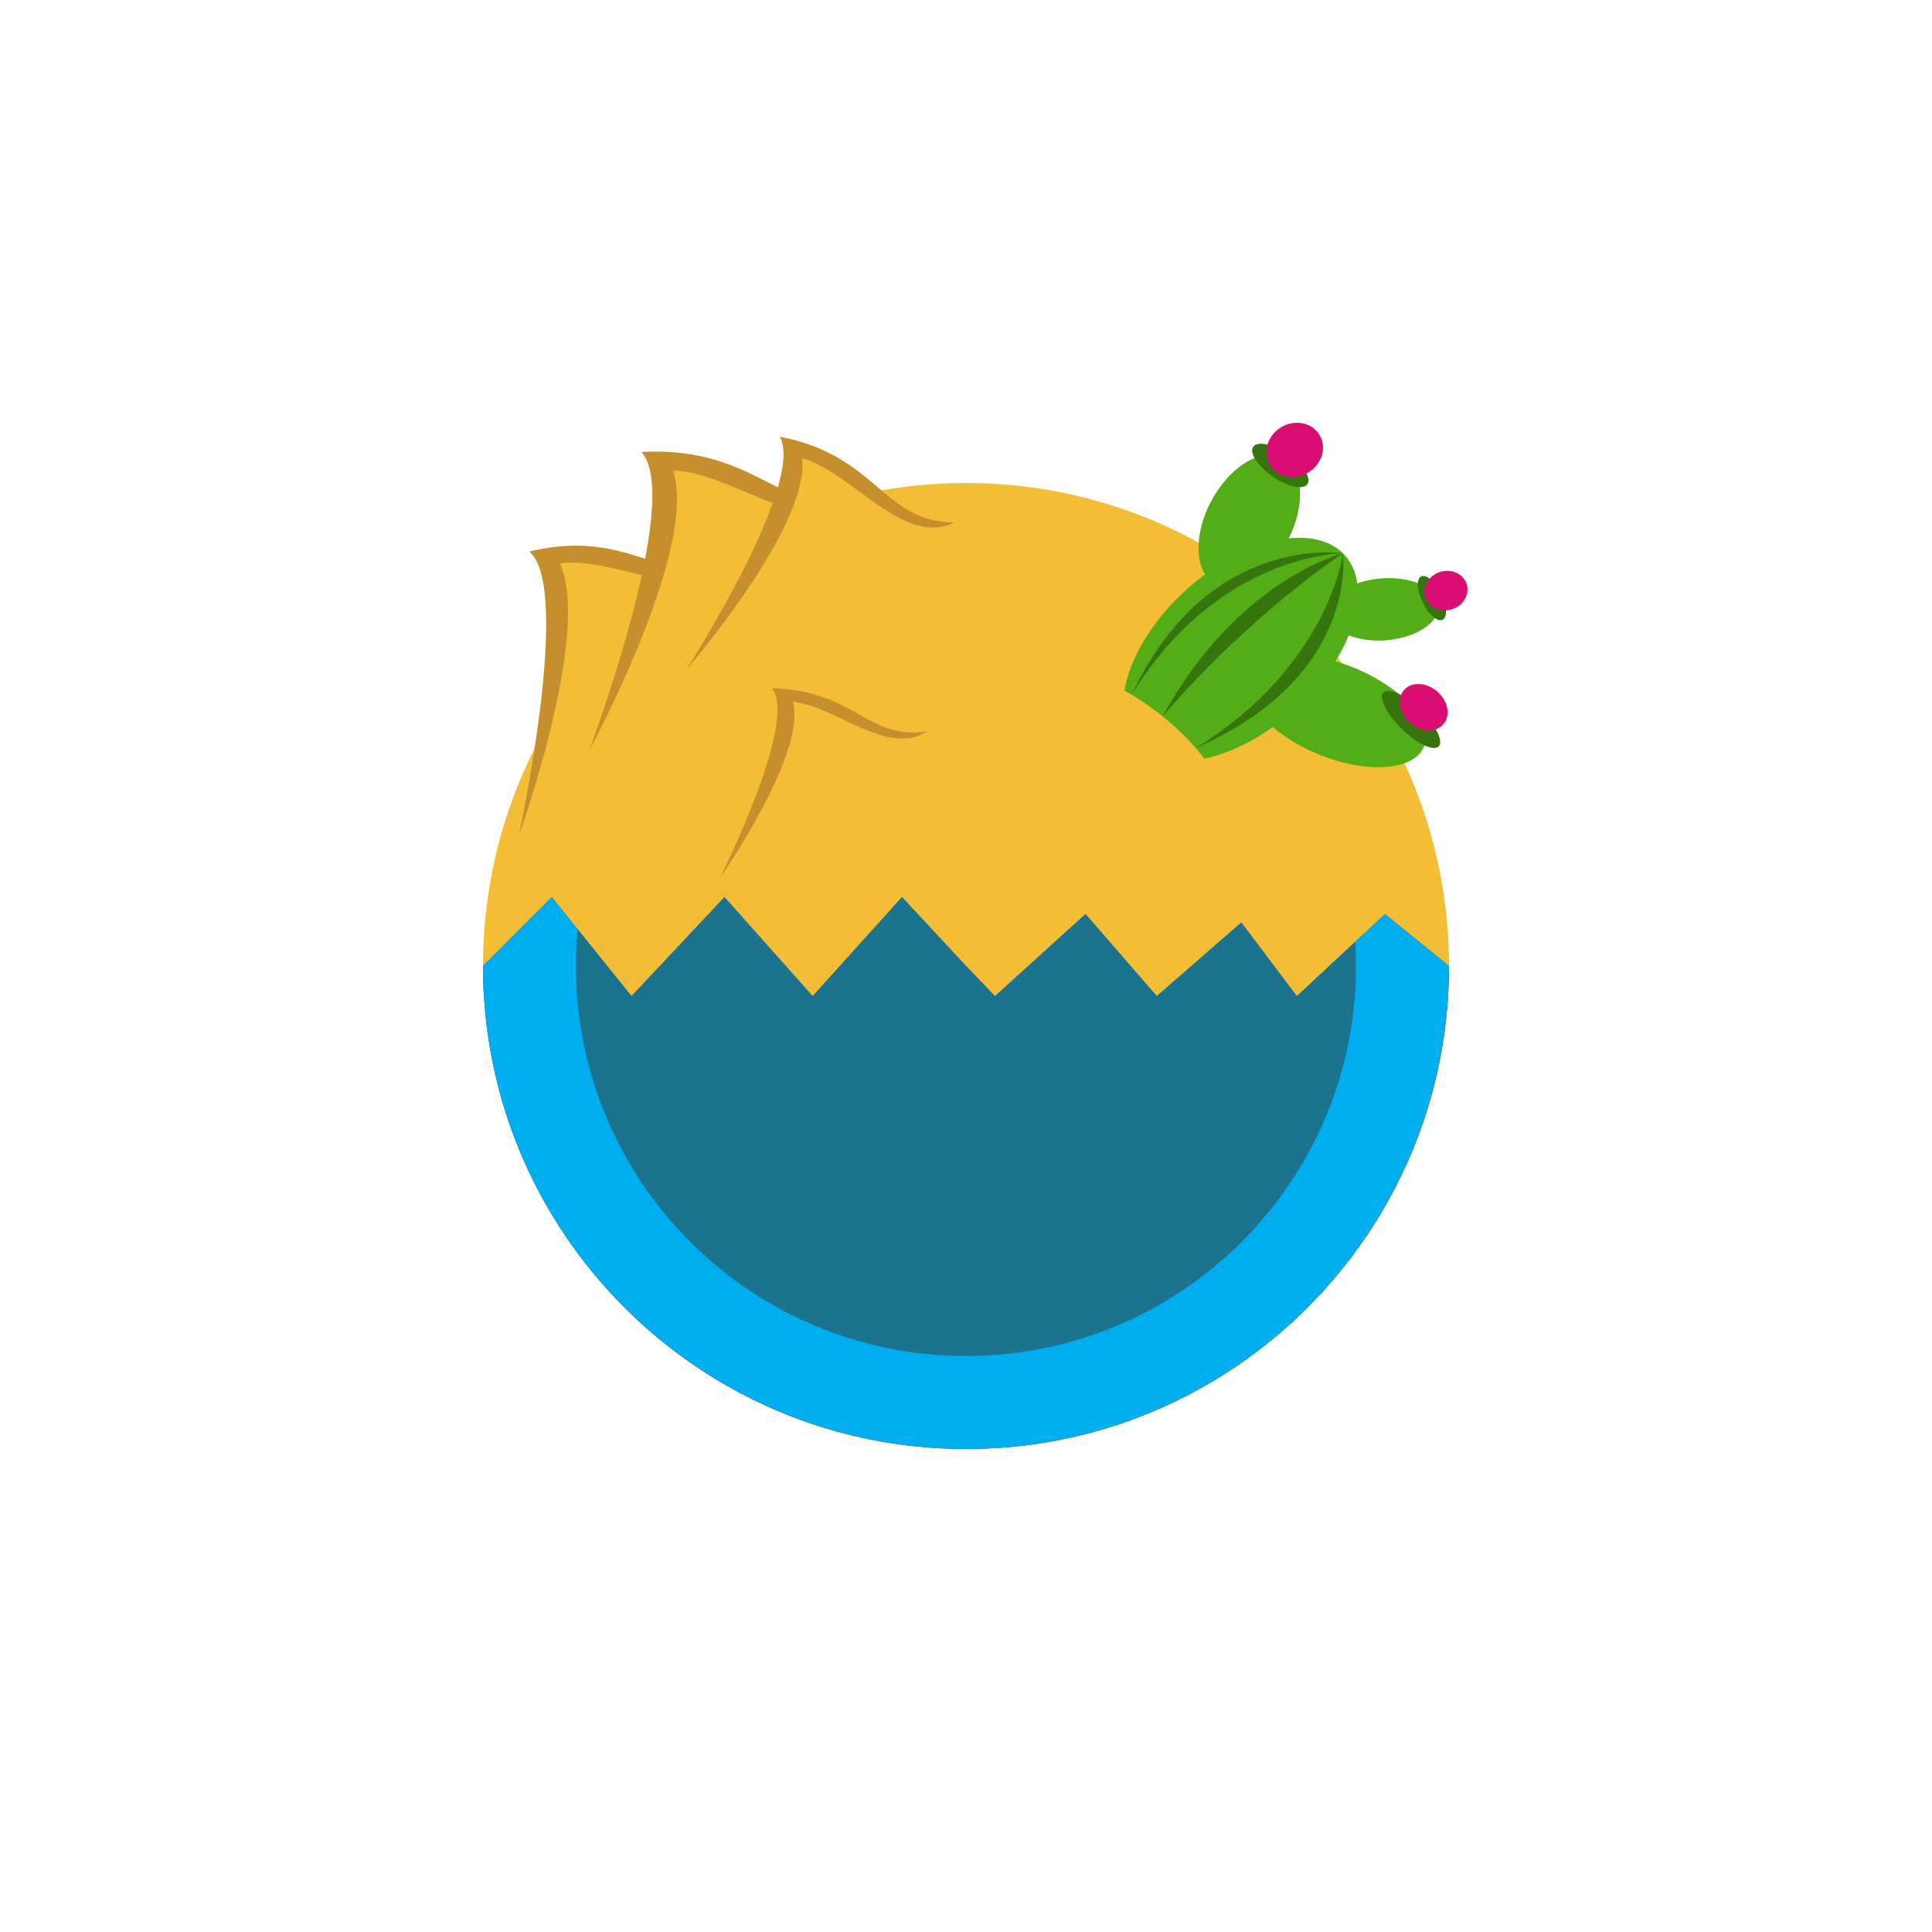 <?xml version="1.0" encoding="utf-8"?>
<!-- Generator: Adobe Illustrator 15.0.0, SVG Export Plug-In . SVG Version: 6.00 Build 0)  -->
<!DOCTYPE svg PUBLIC "-//W3C//DTD SVG 1.1//EN" "http://www.w3.org/Graphics/SVG/1.1/DTD/svg11.dtd">
<svg version="1.1" xmlns="http://www.w3.org/2000/svg" xmlns:xlink="http://www.w3.org/1999/xlink" x="0px" y="0px" width="200px"
	 height="200px" viewBox="0 0 200 200" enable-background="new 0 0 200 200" xml:space="preserve">
<g id="Quarter_1_" display="none">
	<path display="inline" fill="#ED1C24" d="M-50-100l4.875,7L-50-87.745l-4.75,5.12l4.75,3.084l4.875,3.166L-50-70.36l-4.75,5.86
		l4.75,3.393l4.875,3.482L-50-50l3,3.125L-43.554-50l5.929-5.375L-32.961-50l2.711,3.125L-26.664-50l5.164-4.5l3.394,4.5
		l2.356,3.125L-12.396-50l5.771-5.375L0-50C0-77.614-22.386-100-50-100z"/>
	<path display="inline" fill="#00AEEF" d="M-45.125-76.375L-50-79.541l-4.75-3.084l4.75-5.12L-45.125-93L-50-100
		c-27.614,0-50,22.386-50,50l7.125-7.125L-87.14-50l2.515,3.125L-81.69-50l6.69-7.125L-68.657-50l2.782,3.125l2.82-3.125l6.43-7.125
		L-50-50l4.875-7.625L-50-61.107l-4.75-3.393l4.75-5.86L-45.125-76.375z"/>
	<path display="inline" fill="#39B54A" d="M-47-19.125l-3-2.951l-4.75-4.674l4.75-3.754l3-2.371l-3-3.789l-4.125-5.211L-50-50
		l-6.625-7.125L-63.055-50l-2.82,3.125L-68.657-50L-75-57.125L-81.69-50l-2.935,3.125L-87.14-50l-5.735-7.125L-100-50
		c0,27.614,22.386,50,50,50l3-5.125l-3-3.421l-4.125-4.704L-50-16.651L-47-19.125z"/>
	<path display="inline" fill="#FFF200" d="M-6.625-55.375L-12.396-50l-3.354,3.125L-18.106-50l-3.394-4.5l-5.164,4.5l-3.586,3.125
		L-32.961-50l-4.664-5.375L-43.554-50L-47-46.875L-50-50l-4.125,8.125L-50-36.664l3,3.789l-3,2.371l-4.75,3.754l4.75,4.674l3,2.951
		l-3,2.474l-4.125,3.401L-50-8.546l3,3.421L-50,0C-22.386,0,0-22.386,0-50L-6.625-55.375z"/>
</g>
<g id="Double" display="none">
	<path display="inline" fill="#00AEEF" d="M-50-100c-27.614,0-50,22.386-50,50l7.125-7.125L-87.14-50l2.515,3.125L-81.69-50
		l6.69-7.125L-68.657-50l2.782,3.125l2.82-3.125l6.43-7.125L-50-50l3,3.125L-43.554-50l5.929-5.375L-32.961-50l2.711,3.125
		L-26.664-50l5.164-4.5l3.394,4.5l2.356,3.125L-12.396-50l5.771-5.375L0-50C0-77.614-22.386-100-50-100z"/>
	<path display="inline" fill="#FFF200" d="M-6.625-55.375L-12.396-50l-3.354,3.125L-18.106-50l-3.394-4.5l-5.164,4.5l-3.586,3.125
		L-32.961-50l-4.664-5.375L-43.554-50L-47-46.875L-50-50l-6.625-7.125L-63.055-50l-2.82,3.125L-68.657-50L-75-57.125L-81.69-50
		l-2.935,3.125L-87.14-50l-5.735-7.125L-100-50c0,27.614,22.386,50,50,50S0-22.386,0-50L-6.625-55.375z"/>
</g>
<g id="Simple" display="none">
	<circle display="inline" fill="#FFF200" cx="-50" cy="-50" r="50"/>
</g>
<g id="_x30_011" display="none">
	<path display="inline" fill="#8DC63F" d="M100,50c-27.614,0-50,22.386-50,50l7.125-7.125L62.859,100l2.516,3.125L68.31,100
		L75,92.875L81.343,100l2.782,3.125l2.82-3.125l6.43-7.125L100,100l3,3.125l3.446-3.125l5.929-5.375l4.664,5.375l2.711,3.125
		l3.586-3.125l5.164-4.5l3.394,4.5l2.356,3.125l3.354-3.125l5.771-5.375L150,100C150,72.386,127.614,50,100,50z"/>
	<path display="inline" fill="#00AEEF" d="M143.375,94.625L137.604,100l-3.354,3.125L131.894,100l-3.394-4.5l-5.164,4.5
		l-3.586,3.125L117.039,100l-4.664-5.375L106.446,100L103,103.125L100,100l-6.625-7.125L86.945,100l-2.82,3.125L81.343,100
		L75,92.875L68.31,100l-2.935,3.125L62.859,100l-5.734-7.125L50,100c0,27.614,22.386,50,50,50s50-22.386,50-50L143.375,94.625z"/>
	<path display="inline" fill="#1C738E" d="M140.29,97.498L137.604,100l-3.354,3.125L131.894,100l-3.394-4.5l-5.164,4.5l-3.586,3.125
		L117.039,100l-4.664-5.375L106.446,100L103,103.125L100,100l-6.625-7.125L86.945,100l-2.82,3.125L81.343,100L75,92.875L68.31,100
		l-2.935,3.125L62.859,100l-3.052-3.792c-0.116,1.249-0.183,2.513-0.183,3.792c0,22.299,18.076,40.375,40.375,40.375
		s40.375-18.076,40.375-40.375C140.375,99.159,140.341,98.326,140.29,97.498z"/>
</g>
<g id="Calque_9" display="none">
	
		<rect x="76.671" y="54.351" transform="matrix(0.828 -0.561 0.561 0.828 -22.284 55.132)" display="inline" fill="#9B5524" width="4.066" height="19.061"/>
	<path display="inline" fill="#588A3E" d="M82.834,45.867c2.614,3.86-0.242,10.362-6.383,14.525
		c-6.142,4.164-13.239,4.409-15.855,0.55c-2.617-3.855,0.243-10.361,6.382-14.522C73.118,42.256,80.22,42.011,82.834,45.867z"/>
	<path display="inline" fill="#588A3E" d="M75.75,58.293c1.292,1.906-0.368,5.292-3.715,7.56c-3.344,2.264-7.103,2.558-8.395,0.648
		c-1.294-1.909,0.368-5.293,3.712-7.559C70.694,56.673,74.454,56.384,75.75,58.293z"/>
	
		<rect x="70.047" y="79.622" transform="matrix(0.541 -0.841 0.841 0.541 -39.234 99.053)" display="inline" fill="#9B5524" width="2.212" height="11.716"/>
	<path display="inline" fill="#588A3E" d="M68.985,75.547c2.021,1.297,1.971,4.979-0.11,8.225c-2.081,3.245-5.408,4.824-7.431,3.529
		c-2.021-1.3-1.971-4.982,0.108-8.226C63.636,75.827,66.963,74.248,68.985,75.547z"/>
	
		<rect x="122.556" y="62.574" transform="matrix(0.795 0.607 -0.607 0.795 67.329 -60.934)" display="inline" fill="#9B5524" width="2.573" height="13.203"/>
	<path display="inline" fill="#588A3E" d="M137.098,68.146c-1.666,2.184-6.598,1.219-11.016-2.152
		c-4.419-3.373-6.649-7.876-4.983-10.059c1.668-2.188,6.601-1.221,11.019,2.148C136.534,61.456,138.767,65.96,137.098,68.146z"/>
</g>
<g id="_x32_233" display="none">
	<path display="inline" fill="#F3BE35" d="M100,50c-27.614,0-50,22.386-50,50l7.125-7.125L62.859,100l2.516,3.125L68.31,100
		L75,92.875L81.343,100l2.782,3.125l2.82-3.125l6.43-7.125L100,100l3,3.125l3.446-3.125l5.929-5.375l4.664,5.375l2.711,3.125
		l3.586-3.125l5.164-4.5l3.394,4.5l2.356,3.125l3.354-3.125l5.771-5.375L150,100C150,72.386,127.614,50,100,50z"/>
	<path display="inline" fill="#5E1C37" d="M143.375,94.625L137.604,100l-3.354,3.125L131.894,100l-3.394-4.5l-5.164,4.5
		l-3.586,3.125L117.039,100l-4.664-5.375L106.446,100L103,103.125L100,100l-6.625-7.125L86.945,100l-2.82,3.125L81.343,100
		L75,92.875L68.31,100l-2.935,3.125L62.859,100l-5.734-7.125L50,100c0,27.614,22.386,50,50,50s50-22.386,50-50L143.375,94.625z"/>
</g>
<g id="Calque_8" display="none">
	<path display="inline" fill="#A01C4D" d="M120.26,124.354c0,0-5.571-2.813-5.01,3.146c0.561,5.961,7.521,0.606,8.24-2.956
		c0.721-3.565-0.066-6.731,1.567-8.377c1.632-1.646,9.164-3.349,9.942-1.792c0,0-8.662,1.146-8.875,4.125
		c-0.25,3.5-2.193,11.134-3.635,12.294c-1.439,1.162-10.694,1.489-10.37-2.13C112.753,121.576,116.049,119.294,120.26,124.354z"/>
	<g display="inline">
		<path fill="#5B4B1E" d="M87.362,129.423c0,0-2.983,11.218-11.506,11.011c-9.408-0.228-16.086,6.718-16.086,6.718
			s2.902-10.114,9.642-12.649c6.75-2.541,5.365-6.746,2.657-12.047"/>
		<polyline fill="#D3C090" points="80.535,137.869 77.873,142.512 75.333,139.416 		"/>
		<polyline fill="#D3C090" points="64.158,141.872 61.121,137.417 65.604,138.468 		"/>
		<polyline fill="#D3C090" points="75.906,133.718 70.295,131.649 74.893,129.211 		"/>
	</g>
	<path display="inline" fill="#A01C4D" d="M76.695,112.125c0,0,0.214-8.959-5.732-4.669c-5.946,4.294,4.512,8.85,8.696,7.388
		c4.188-1.464,5.826-3.476,8.54-2.792c2.71,0.685,6.581,5.969,5.404,7.75c0,0-3.381-4.884-7-4.787
		c-1.342,0.035-14.588,4.868-16.673,4.082c-2.086-0.783-6.656-10.896-2.647-12.809S79.919,103.484,76.695,112.125z"/>
	<g display="inline">
		<path fill="#5B4B1E" d="M133.834,118.521c0,0-0.054,7.804,3.424,8.698c2.646,0.679,9.872,2.248,12.558,5.956
			c1.345,1.855,1.6,5.966-0.871,8.813c-2.103,2.425-7.413,2.677-8.318,1.734c-1.967-2.05-4.105-2.563-1.521-4.841
			c2.584-2.275,3.885,0.389,3.885,0.389s-3.647,0.64-3.408,1.67c0.237,1.03,2.478,1.824,4.122,1.422
			c1.643-0.404,5.782-4.503,3.141-7.549c-2.642-3.047-9.853-1.601-13.022-2.023c-2.188-0.292-6.905-2.457-6.905-2.457"/>
		<polyline fill="#D3C090" points="134.847,126.666 139.447,123.787 138.347,128.764 		"/>
		<polyline fill="#D3C090" points="146.765,131.602 152.959,130.165 149.826,134.944 		"/>
		<polyline fill="#D3C090" points="136.609,131.866 134.188,137.646 132.692,131.442 		"/>
		<polyline fill="#D3C090" points="149.516,139.522 149.959,144.711 146.727,142.056 		"/>
	</g>
	<path display="inline" fill="#A01C4D" d="M80.75,142.898c0,0,6.306-0.982,10.709,1.945c4.724,3.142,9.291,2.394,9.291,2.394
		c-4.725-2.095-6.299-5.835-8.819-5.984C88.133,141.027,80.75,142.898,80.75,142.898z"/>
</g>
<g id="Calque_7" display="none">
	<g display="inline">
		<path fill="#F3BE35" d="M57.672,57.539c0.273,5.591-2.633,24.941-2.633,24.941s19.574-22.945,19.495-23.212
			C69.239,59.936,60.404,56.94,57.672,57.539z"/>
		<path fill="#C48F2C" d="M53.696,86.534c0,0,5.589-25.642,1.1-29.447c10.942-2.604,13.917,4.306,21.433,0.976
			c-4.234,5.099-12.864-0.656-18.283,0.274C61.315,65.427,53.696,86.534,53.696,86.534z"/>
	</g>
	<g display="inline">
		<path fill="#F3BE35" d="M69.489,47.816c-0.499,5.958-6.445,25.838-6.445,25.838S87.742,53.18,87.693,52.884
			C81.804,52.57,72.565,47.709,69.489,47.816z"/>
		<path fill="#C48F2C" d="M60.995,77.678c0,0,9.779-26.009,5.411-30.893c12.347-0.646,14.614,7.222,23.314,5.149
			c-5.363,4.571-13.982-3.165-20.045-3.222C72.348,56.847,60.995,77.678,60.995,77.678z"/>
	</g>
	<g display="inline">
		<path fill="#F3BE35" d="M83.047,46.665c-1.426,4.762-9.657,19.796-9.657,19.796s23.556-11.759,23.565-12.009
			C92.229,53.014,85.562,47.192,83.047,46.665z"/>
		<path fill="#C48F2C" d="M71.038,69.333c0,0,12.393-19.266,9.683-24.127c10.133,1.948,10.626,8.824,18.044,8.877
			c-5.137,2.655-10.809-5.387-15.721-6.648C83.821,54.608,71.038,69.333,71.038,69.333z"/>
	</g>
	<g display="inline">
		<path fill="#52AD17" d="M133.347,55.866c-1.868,3.637-5.186,5.725-7.408,4.666c-2.223-1.06-2.505-4.867-0.634-8.506
			c1.867-3.636,5.186-5.726,7.406-4.665C134.933,48.42,135.217,52.229,133.347,55.866z"/>
		<path fill="#52AD17" d="M129.354,69.855c-1.098,2.441,2.043,6.104,7.015,8.184c4.977,2.078,9.896,1.784,10.997-0.656
			c1.101-2.439-2.041-6.102-7.013-8.181C135.376,67.122,130.452,67.416,129.354,69.855z"/>
		<g>
			<path fill="#36750D" d="M135.332,50.133c-0.461,0.615-2.087,0.242-3.629-0.834c-1.543-1.078-2.419-2.451-1.954-3.067
				c0.462-0.617,2.09-0.245,3.631,0.833C134.924,48.146,135.799,49.519,135.332,50.133z"/>
			<path fill="#D80E73" d="M135.92,48.553c-1.234,1.095-3.082,1.09-4.127-0.008c-1.045-1.096-0.893-2.869,0.344-3.961
				c1.235-1.092,3.085-1.091,4.128,0.005C137.31,45.688,137.158,47.459,135.92,48.553z"/>
		</g>
		<g>
			<path fill="#36750D" d="M148.914,77.275c-0.555,0.522-2.275-0.313-3.844-1.862c-1.567-1.55-2.391-3.228-1.836-3.749
				c0.556-0.521,2.276,0.313,3.845,1.863C148.646,75.077,149.47,76.755,148.914,77.275z"/>
			<path fill="#D80E73" d="M149.299,75.101c-0.865,0.813-2.426,0.624-3.485-0.423c-1.058-1.047-1.216-2.556-0.351-3.366
				c0.864-0.813,2.427-0.622,3.484,0.423C150.008,72.781,150.163,74.29,149.299,75.101z"/>
		</g>
		<path fill="#52AD17" d="M139.023,57.283c-3.287-3.25-10.699-1.422-16.557,4.078c-3.404,3.197-5.522,6.929-6.064,10.134
			c1.252,0.682,2.604,1.579,3.946,2.659c1.824,1.467,3.315,3.01,4.315,4.383c3.115-0.654,6.624-2.52,9.707-5.414
			C140.228,67.623,142.313,60.532,139.023,57.283z"/>
		<path fill="#52AD17" d="M142.818,59.89c-3.143,0.295-5.503,1.967-5.272,3.729c0.229,1.762,2.964,2.946,6.105,2.648
			c3.139-0.299,5.504-1.968,5.271-3.729C148.695,60.777,145.961,59.59,142.818,59.89z"/>
		<g>
			<path fill="#36750D" d="M147.152,59.662c-0.542,0.221-0.501,1.408,0.095,2.654c0.595,1.246,1.518,2.077,2.059,1.852
				c0.543-0.222,0.503-1.413-0.094-2.655C148.613,60.266,147.693,59.436,147.152,59.662z"/>
			<path fill="#D80E73" d="M148.453,59.509c-1.025,0.681-1.299,1.965-0.615,2.866c0.684,0.902,2.067,1.082,3.089,0.402
				c1.022-0.685,1.3-1.97,0.615-2.869C150.856,59.005,149.477,58.823,148.453,59.509z"/>
		</g>
		<path fill="#36750D" d="M139.023,57.283c0,0-13.949-2.222-21.854,14.603C126.194,57.226,139.023,57.283,139.023,57.283z"/>
		<path fill="#36750D" d="M139.023,57.283c0,0-10.832,2.616-18.675,16.871C129.812,63.224,139.023,57.283,139.023,57.283z"/>
		<path fill="#36750D" d="M139.023,57.283c0,0-1.4,11.591-15.236,20.152C140.77,69.994,139.023,57.283,139.023,57.283z"/>
	</g>
	<g display="inline">
		<path fill="#F3BE35" d="M81.996,72.068c-0.649,3.802-5.801,16.277-5.801,16.277s18.268-11.918,18.249-12.111
			C90.35,75.738,84.147,72.152,81.996,72.068z"/>
		<path fill="#C48F2C" d="M74.563,90.827c0,0,8.135-16.219,5.333-19.576c8.649,0.204,9.835,5.372,16.012,4.476
			c-3.975,2.668-9.6-2.733-13.827-3.073C83.535,78.013,74.563,90.827,74.563,90.827z"/>
	</g>
</g>
<g id="_x32_233_-_copie">
	<path fill="#F3BE35" d="M100,50c-27.614,0-50,22.386-50,50l7.125-7.125L62.859,100l2.516,3.125L68.31,100L75,92.875L81.343,100
		l2.782,3.125l2.82-3.125l6.43-7.125L100,100l3,3.125l3.446-3.125l5.929-5.375l4.664,5.375l2.711,3.125l3.586-3.125l5.164-4.5
		l3.394,4.5l2.356,3.125l3.354-3.125l5.771-5.375L150,100C150,72.386,127.614,50,100,50z"/>
	<path fill="#5E1C37" d="M143.375,94.625L137.604,100l-3.354,3.125L131.894,100l-3.394-4.5l-5.164,4.5l-3.586,3.125L117.039,100
		l-4.664-5.375L106.446,100L103,103.125L100,100l-6.625-7.125L86.945,100l-2.82,3.125L81.343,100L75,92.875L68.31,100l-2.935,3.125
		L62.859,100l-5.734-7.125L50,100c0,27.614,22.386,50,50,50s50-22.386,50-50L143.375,94.625z"/>
</g>
<g id="Calque_7_-_copie">
	<g>
		<path fill="#F3BE35" d="M57.672,57.539c0.273,5.591-2.633,24.941-2.633,24.941s19.574-22.945,19.495-23.212
			C69.239,59.936,60.404,56.94,57.672,57.539z"/>
		<path fill="#C48F2C" d="M53.696,86.534c0,0,5.589-25.642,1.1-29.447c10.942-2.604,13.917,4.306,21.433,0.976
			c-4.234,5.099-12.864-0.656-18.283,0.274C61.315,65.427,53.696,86.534,53.696,86.534z"/>
	</g>
	<g>
		<path fill="#F3BE35" d="M69.489,47.816c-0.499,5.958-6.445,25.838-6.445,25.838S87.742,53.18,87.693,52.884
			C81.804,52.57,72.565,47.709,69.489,47.816z"/>
		<path fill="#C48F2C" d="M60.995,77.678c0,0,9.779-26.009,5.411-30.893c12.347-0.646,14.614,7.222,23.314,5.149
			c-5.363,4.571-13.982-3.165-20.045-3.222C72.348,56.847,60.995,77.678,60.995,77.678z"/>
	</g>
	<g>
		<path fill="#F3BE35" d="M83.047,46.665c-1.426,4.762-9.657,19.796-9.657,19.796s23.556-11.759,23.565-12.009
			C92.229,53.014,85.562,47.192,83.047,46.665z"/>
		<path fill="#C48F2C" d="M71.038,69.333c0,0,12.393-19.266,9.683-24.127c10.133,1.948,10.626,8.824,18.044,8.877
			c-5.137,2.655-10.809-5.387-15.721-6.648C83.821,54.608,71.038,69.333,71.038,69.333z"/>
	</g>
	<g>
		<path fill="#52AD17" d="M133.347,55.866c-1.868,3.637-5.186,5.725-7.408,4.666c-2.223-1.06-2.505-4.867-0.634-8.506
			c1.867-3.636,5.186-5.726,7.406-4.665C134.933,48.42,135.217,52.229,133.347,55.866z"/>
		<path fill="#52AD17" d="M129.354,69.855c-1.098,2.441,2.043,6.104,7.015,8.184c4.977,2.078,9.896,1.784,10.997-0.656
			c1.101-2.439-2.041-6.102-7.013-8.181C135.376,67.122,130.452,67.416,129.354,69.855z"/>
		<g>
			<path fill="#36750D" d="M135.332,50.133c-0.461,0.615-2.087,0.242-3.629-0.834c-1.543-1.078-2.419-2.451-1.954-3.067
				c0.462-0.617,2.09-0.245,3.631,0.833C134.924,48.146,135.799,49.519,135.332,50.133z"/>
			<path fill="#D80E73" d="M135.92,48.553c-1.234,1.095-3.082,1.09-4.127-0.008c-1.045-1.096-0.893-2.869,0.344-3.961
				c1.235-1.092,3.085-1.091,4.128,0.005C137.31,45.688,137.158,47.459,135.92,48.553z"/>
		</g>
		<g>
			<path fill="#36750D" d="M148.914,77.275c-0.555,0.522-2.275-0.313-3.844-1.862c-1.567-1.55-2.391-3.228-1.836-3.749
				c0.556-0.521,2.276,0.313,3.845,1.863C148.646,75.077,149.47,76.755,148.914,77.275z"/>
			<path fill="#D80E73" d="M149.299,75.101c-0.865,0.813-2.426,0.624-3.485-0.423c-1.058-1.047-1.216-2.556-0.351-3.366
				c0.864-0.813,2.427-0.622,3.484,0.423C150.008,72.781,150.163,74.29,149.299,75.101z"/>
		</g>
		<path fill="#52AD17" d="M139.023,57.283c-3.287-3.25-10.699-1.422-16.557,4.078c-3.404,3.197-5.522,6.929-6.064,10.134
			c1.252,0.682,2.604,1.579,3.946,2.659c1.824,1.467,3.315,3.01,4.315,4.383c3.115-0.654,6.624-2.52,9.707-5.414
			C140.228,67.623,142.313,60.532,139.023,57.283z"/>
		<path fill="#52AD17" d="M142.818,59.89c-3.143,0.295-5.503,1.967-5.272,3.729c0.229,1.762,2.964,2.946,6.105,2.648
			c3.139-0.299,5.504-1.968,5.271-3.729C148.695,60.777,145.961,59.59,142.818,59.89z"/>
		<g>
			<path fill="#36750D" d="M147.152,59.662c-0.542,0.221-0.501,1.408,0.095,2.654c0.595,1.246,1.518,2.077,2.059,1.852
				c0.543-0.222,0.503-1.413-0.094-2.655C148.613,60.266,147.693,59.436,147.152,59.662z"/>
			<path fill="#D80E73" d="M148.453,59.509c-1.025,0.681-1.299,1.965-0.615,2.866c0.684,0.902,2.067,1.082,3.089,0.402
				c1.022-0.685,1.3-1.97,0.615-2.869C150.856,59.005,149.477,58.823,148.453,59.509z"/>
		</g>
		<path fill="#36750D" d="M139.023,57.283c0,0-13.949-2.222-21.854,14.603C126.194,57.226,139.023,57.283,139.023,57.283z"/>
		<path fill="#36750D" d="M139.023,57.283c0,0-10.832,2.616-18.675,16.871C129.812,63.224,139.023,57.283,139.023,57.283z"/>
		<path fill="#36750D" d="M139.023,57.283c0,0-1.4,11.591-15.236,20.152C140.77,69.994,139.023,57.283,139.023,57.283z"/>
	</g>
	<g>
		<path fill="#F3BE35" d="M81.996,72.068c-0.649,3.802-5.801,16.277-5.801,16.277s18.268-11.918,18.249-12.111
			C90.35,75.738,84.147,72.152,81.996,72.068z"/>
		<path fill="#C48F2C" d="M74.563,90.827c0,0,8.135-16.219,5.333-19.576c8.649,0.204,9.835,5.372,16.012,4.476
			c-3.975,2.668-9.6-2.733-13.827-3.073C83.535,78.013,74.563,90.827,74.563,90.827z"/>
	</g>
</g>
<g id="_x30_011_-_copie">
	<path fill="#00AEEF" d="M143.375,94.625L137.604,100l-3.354,3.125L131.894,100l-3.394-4.5l-5.164,4.5l-3.586,3.125L117.039,100
		l-4.664-5.375L106.446,100L103,103.125L100,100l-6.625-7.125L86.945,100l-2.82,3.125L81.343,100L75,92.875L68.31,100l-2.935,3.125
		L62.859,100l-5.734-7.125L50,100c0,27.614,22.386,50,50,50s50-22.386,50-50L143.375,94.625z"/>
	<path fill="#1C738E" d="M140.29,97.498L137.604,100l-3.354,3.125L131.894,100l-3.394-4.5l-5.164,4.5l-3.586,3.125L117.039,100
		l-4.664-5.375L106.446,100L103,103.125L100,100l-6.625-7.125L86.945,100l-2.82,3.125L81.343,100L75,92.875L68.31,100l-2.935,3.125
		L62.859,100l-3.052-3.792c-0.116,1.249-0.183,2.513-0.183,3.792c0,22.299,18.076,40.375,40.375,40.375s40.375-18.076,40.375-40.375
		C140.375,99.159,140.341,98.326,140.29,97.498z"/>
</g>
</svg>
